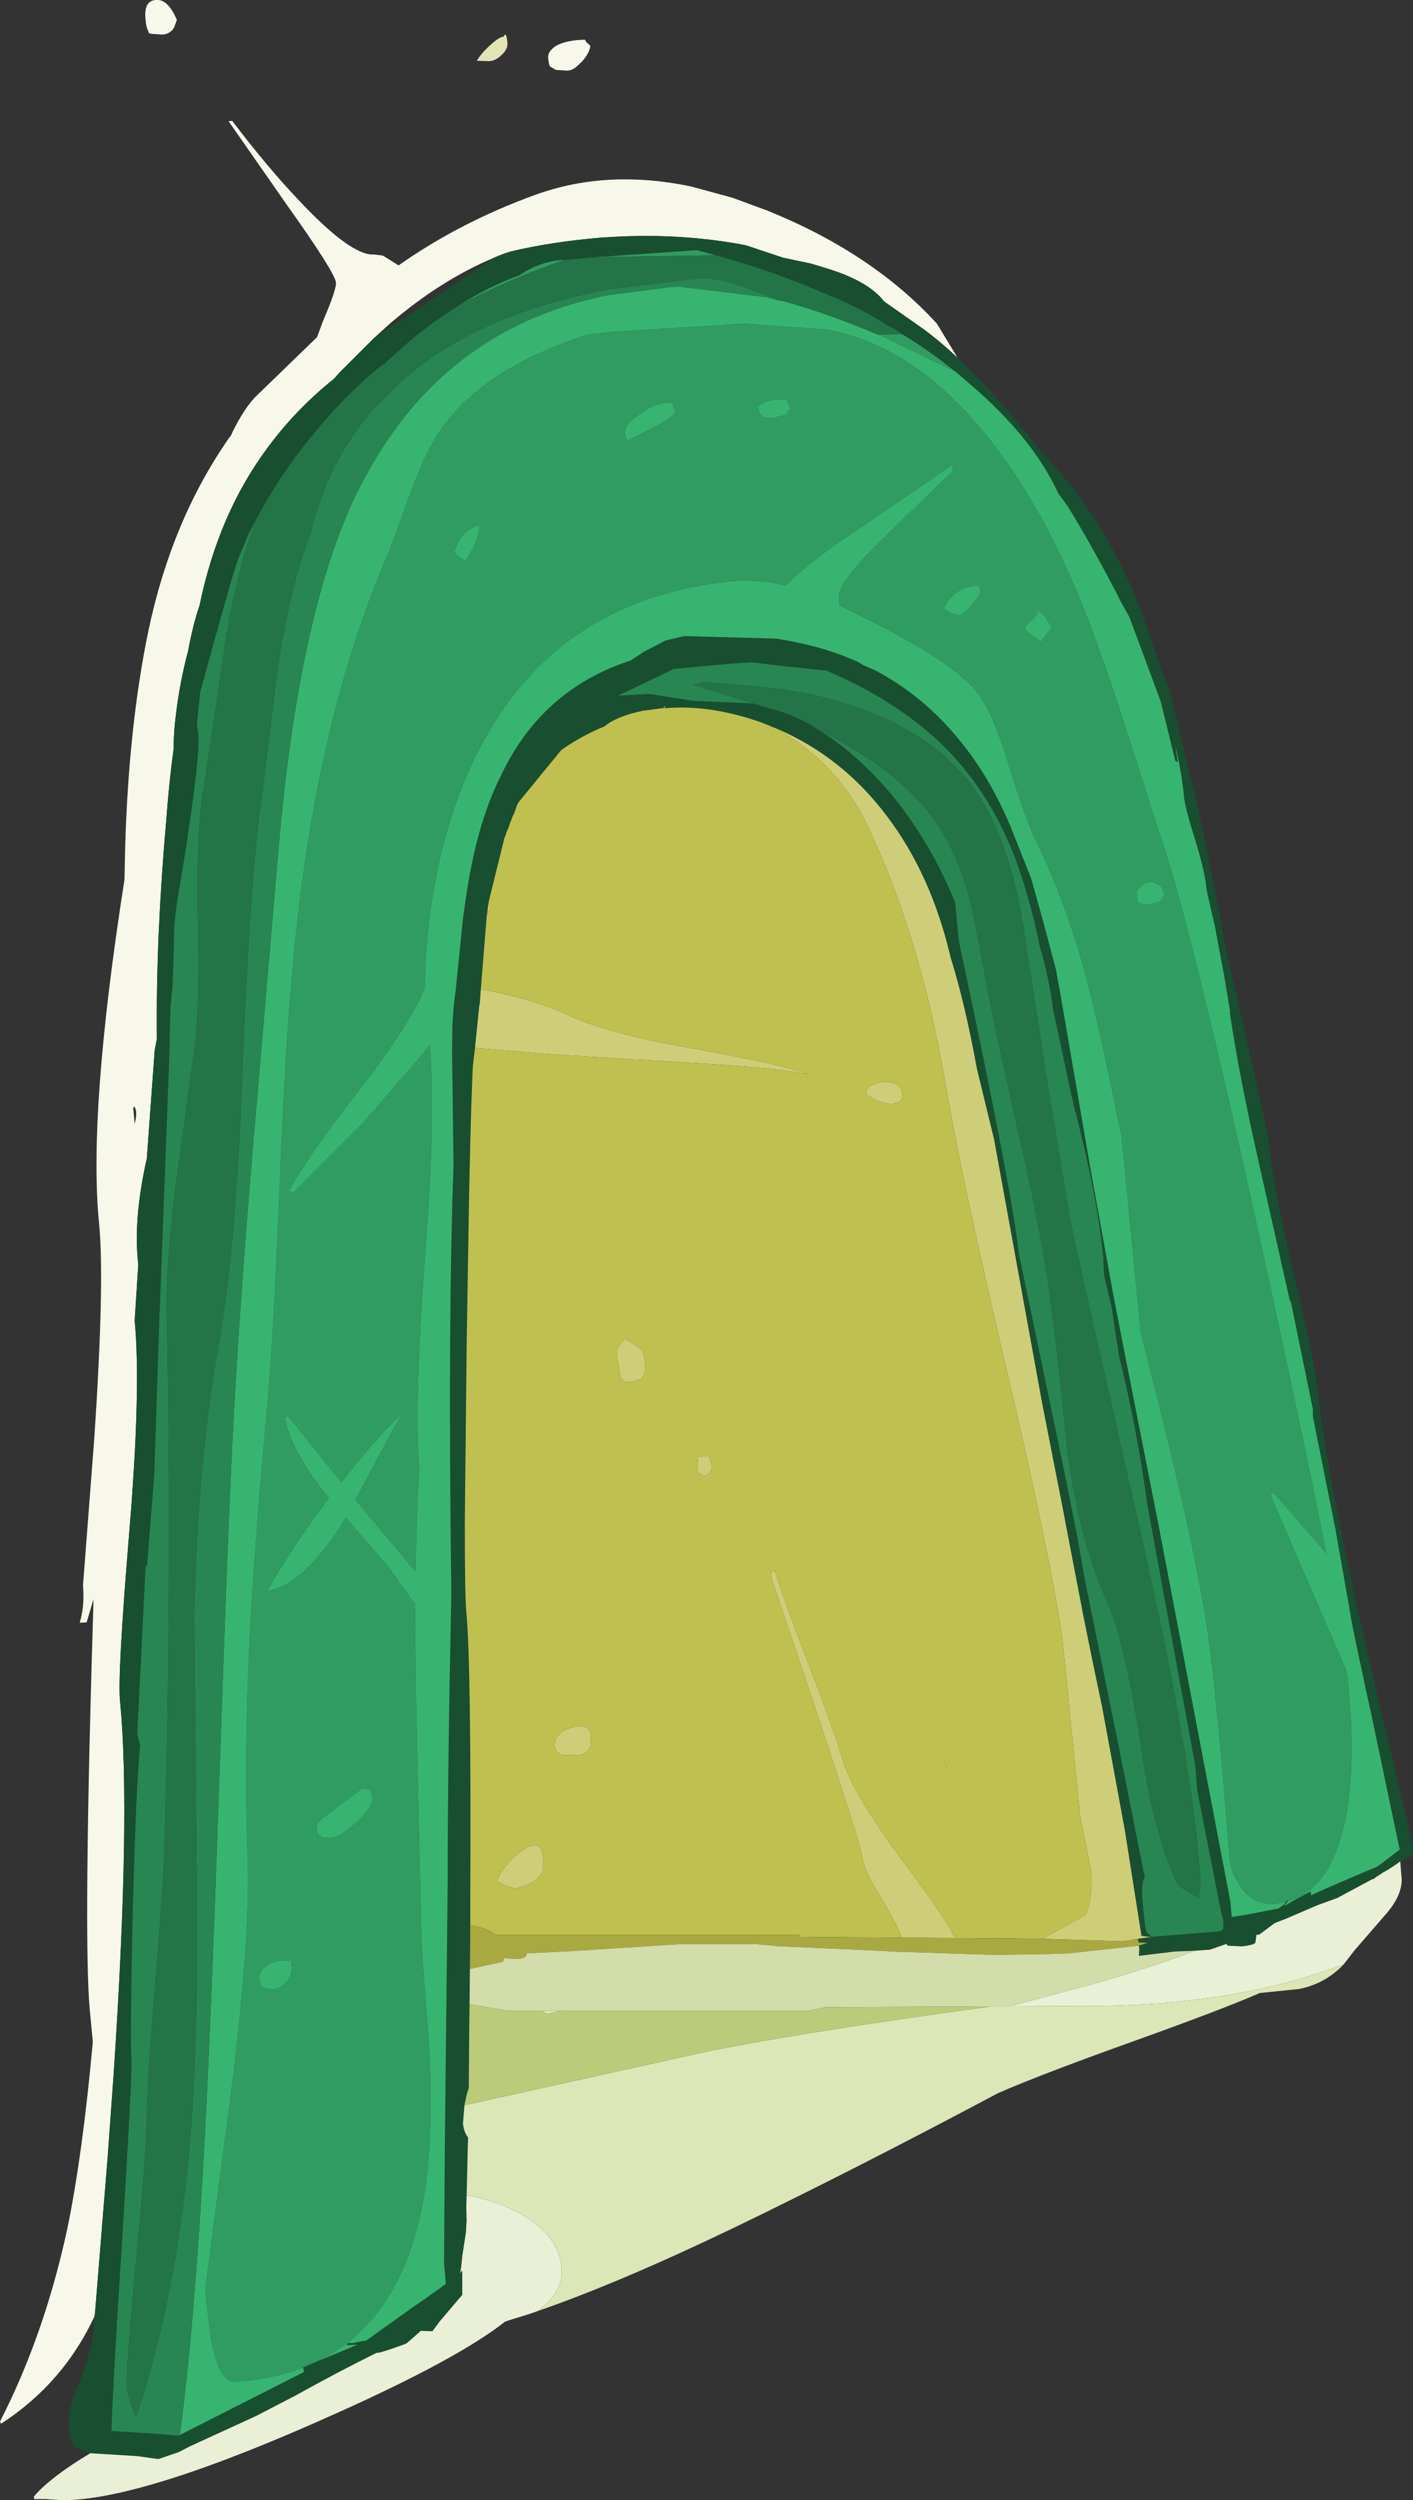 <?xml version="1.0" encoding="UTF-8" standalone="no"?>
<svg xmlns:ffdec="https://www.free-decompiler.com/flash" xmlns:xlink="http://www.w3.org/1999/xlink" ffdec:objectType="shape" height="343.35px" width="194.1px" xmlns="http://www.w3.org/2000/svg">
  <rect width="100%" height="100%" fill="#333333" stroke="none"/>
  <g transform="matrix(1.0, 0.0, 0.0, 1.0, 4.7, 44.7)">
    <path d="M8.4 272.35 L8.3 273.35 Q4.05 282.55 -4.55 288.15 L-4.7 287.85 Q1.4 275.95 4.55 261.35 6.65 251.2 8.05 235.7 L7.65 231.5 Q6.7 221.8 8.15 174.9 L7.2 178.1 6.25 178.15 Q6.95 175.8 6.7 173.05 L8.25 152.85 Q9.7 131.2 8.9 123.2 7.4 108.0 12.4 76.1 L12.5 71.4 Q13.0 54.95 15.65 42.1 18.85 26.7 26.9 15.25 L26.95 15.25 Q28.8 11.25 30.75 9.45 L38.85 1.6 39.65 -0.55 Q41.55 -5.0 41.45 -5.9 41.3 -7.3 34.75 -16.5 L26.7 -28.05 27.2 -28.1 Q31.9 -21.9 36.2 -17.35 43.5 -9.55 46.65 -9.75 L47.9 -9.6 50.05 -8.25 Q58.5 -14.2 68.85 -17.95 78.65 -21.5 90.2 -19.1 L95.9 -17.55 100.65 -15.8 Q115.15 -9.95 124.0 -0.25 L126.85 4.45 Q125.0 2.7 123.15 1.25 L122.3 0.6 116.75 -3.3 Q114.5 -6.2 108.5 -7.95 L108.2 -8.05 106.7 -8.5 102.9 -9.3 97.8 -11.0 96.5 -11.25 Q87.75 -12.75 78.45 -12.1 L78.25 -12.1 Q71.4 -11.55 65.6 -10.2 64.35 -9.85 63.15 -9.3 55.85 -6.25 48.85 -0.25 L46.7 1.7 41.9 6.5 41.2 7.3 Q35.9 11.55 32.05 16.8 25.3 25.85 22.7 38.5 21.8 41.1 21.15 44.65 20.0 49.0 19.5 53.2 19.15 55.7 19.15 58.15 18.55 62.5 18.15 67.8 16.7 84.15 16.85 97.95 L16.55 99.55 15.45 114.65 15.4 114.7 Q13.65 122.6 14.25 128.5 L14.3 128.9 13.8 136.65 Q14.7 146.05 13.05 165.8 11.4 185.65 11.8 189.0 13.3 204.55 10.9 240.3 L10.1 251.4 8.4 272.35 M16.1 -40.05 L15.75 -40.15 15.6 -40.6 Q15.4 -40.9 15.3 -41.95 15.0 -44.6 16.7 -44.7 18.35 -44.9 19.6 -41.95 L19.2 -40.9 Q18.7 -40.05 17.65 -39.95 L16.1 -40.05 M75.8 -38.95 L76.4 -38.4 Q76.25 -37.4 75.3 -36.3 L74.45 -35.5 Q73.8 -35.0 73.15 -35.0 L71.65 -35.1 71.4 -35.25 70.9 -35.55 Q70.7 -35.65 70.6 -36.75 70.5 -37.65 71.75 -38.45 73.2 -39.2 75.65 -39.25 L75.8 -38.95 M13.75 107.25 L13.6 107.45 13.8 109.65 Q14.25 107.95 13.75 107.25" fill="#f7f7ea" fill-rule="evenodd" stroke="none"/>
    <path d="M64.45 -39.65 L64.65 -39.95 Q64.9 -40.0 65.0 -38.85 65.1 -37.95 64.2 -37.15 63.35 -36.3 62.4 -36.3 L60.8 -36.35 Q61.4 -37.4 62.7 -38.55 63.9 -39.65 64.45 -39.65" fill="#e3e3b7" fill-rule="evenodd" stroke="none"/>
    <path d="M126.85 4.45 Q132.25 9.55 137.6 16.45 L138.15 17.15 Q142.1 21.2 145.2 25.85 L147.55 29.65 148.75 31.85 Q151.4 36.95 153.35 42.95 L154.9 47.5 155.4 48.85 156.75 51.85 155.85 50.25 Q156.95 53.85 157.65 57.3 L159.35 64.1 Q162.0 75.75 163.6 85.35 L163.9 86.45 164.5 89.15 167.15 100.8 169.5 111.3 Q170.05 117.75 173.05 130.4 175.95 142.95 176.2 145.25 177.35 157.3 183.5 183.85 L189.3 208.4 189.4 209.8 189.3 210.2 187.55 210.95 187.5 211.05 186.0 212.05 185.2 212.5 184.85 212.75 Q184.4 213.0 183.95 213.35 L183.75 213.4 179.0 215.95 176.25 216.95 171.95 218.8 170.4 219.4 168.25 221.0 167.9 221.0 167.75 222.1 167.45 222.3 166.65 222.5 165.95 222.6 163.9 222.5 163.8 222.25 161.5 223.05 159.4 223.2 159.3 223.2 156.7 223.3 151.75 223.9 151.8 222.9 151.75 222.5 152.95 222.1 151.7 222.05 151.6 221.55 152.7 221.4 153.45 221.3 152.85 221.25 152.1 221.15 149.8 206.55 146.7 189.75 145.3 183.05 144.05 176.85 142.05 166.45 141.3 162.5 138.4 147.7 131.85 111.75 129.5 102.1 Q127.9 93.25 125.9 86.85 123.25 75.45 117.15 67.4 111.0 59.2 101.95 55.35 L99.85 54.5 Q92.9 52.05 86.7 52.55 L86.65 52.2 86.35 52.55 83.65 52.9 Q80.0 53.65 78.35 55.05 75.25 56.3 72.4 58.3 L66.55 65.45 66.4 65.7 66.3 65.95 65.85 67.2 65.75 67.3 65.65 67.6 Q65.55 67.65 65.6 67.8 L65.45 68.1 65.3 68.5 65.2 68.85 64.85 69.65 64.8 69.85 64.7 70.15 64.55 70.45 64.5 70.75 62.45 79.05 62.4 79.4 62.2 80.9 62.15 81.15 62.15 81.2 61.35 91.15 61.2 93.2 61.15 93.3 60.55 99.2 60.25 101.75 Q59.85 110.55 59.6 127.85 L59.4 140.3 59.15 164.25 Q59.15 174.35 59.35 176.65 60.05 183.65 59.9 216.1 L59.9 219.65 59.85 225.7 59.8 230.55 59.75 234.6 59.7 241.15 59.7 242.0 59.4 243.0 59.1 244.4 58.9 246.9 Q59.0 248.1 59.6 248.85 L59.55 250.35 59.45 254.9 59.4 256.8 59.35 258.35 59.4 260.2 59.3 261.9 58.8 265.15 58.75 265.65 58.65 266.65 58.5 267.5 58.75 267.1 58.8 267.3 58.8 270.45 55.7 274.1 54.7 275.45 53.1 275.4 51.8 276.55 51.1 277.15 Q47.3 278.55 47.05 278.4 41.7 281.05 35.95 284.25 L30.45 287.1 21.4 291.25 19.85 292.05 17.65 292.8 17.05 293.0 14.15 292.6 7.7 292.2 Q6.25 291.85 5.55 291.25 4.75 290.55 4.75 287.7 4.75 285.6 5.9 283.15 7.25 280.1 7.7 277.55 L7.9 277.55 7.95 277.0 8.4 272.35 10.1 251.4 10.9 240.3 Q13.3 204.55 11.8 189.0 11.4 185.65 13.05 165.8 14.7 146.05 13.8 136.65 L14.3 128.9 14.25 128.5 Q13.65 122.6 15.4 114.7 L15.45 114.65 16.55 99.55 16.85 97.95 Q16.7 84.15 18.15 67.8 18.55 62.5 19.15 58.15 19.15 55.7 19.5 53.2 20.0 49.0 21.15 44.65 21.8 41.1 22.7 38.5 25.3 25.85 32.05 16.8 35.9 11.55 41.2 7.3 L41.9 6.5 46.7 1.7 63.15 -9.3 Q64.35 -9.85 65.6 -10.2 71.4 -11.55 78.25 -12.1 L78.45 -12.1 Q87.75 -12.75 96.5 -11.25 L97.8 -11.0 102.9 -9.3 106.7 -8.5 108.2 -8.05 108.5 -7.95 Q114.5 -6.2 116.75 -3.3 L122.3 0.6 123.15 1.25 Q125.0 2.7 126.85 4.45 M72.85 -9.0 L72.65 -9.0 Q69.55 -8.85 66.65 -6.9 62.4 -5.35 58.25 -2.7 53.75 0.05 49.3 4.15 L48.0 5.35 47.7 5.5 47.25 5.85 Q42.6 9.7 38.65 14.55 34.0 20.05 30.55 26.5 L29.35 28.85 28.05 32.0 Q27.35 33.65 22.8 50.35 L22.35 54.75 22.55 56.1 Q22.75 57.95 21.75 65.5 L20.85 71.75 20.05 76.65 Q19.1 81.65 19.2 84.9 L19.0 90.6 18.7 93.8 18.55 100.55 17.1 138.95 16.5 157.7 15.5 170.25 15.3 170.4 14.15 193.5 14.55 194.95 Q13.95 201.05 13.5 219.2 13.15 236.3 13.35 238.15 13.5 239.85 12.05 263.3 10.85 281.95 10.6 289.15 L17.0 289.55 19.85 289.8 20.0 289.7 37.05 281.05 36.95 280.45 36.95 280.4 39.45 279.35 44.4 277.3 42.9 277.35 Q43.1 276.9 43.65 277.1 L45.65 276.7 51.1 272.8 52.3 271.95 53.55 271.1 56.55 268.95 56.3 266.15 56.4 250.85 56.75 218.4 56.8 213.1 Q56.8 197.35 57.3 174.25 L57.25 170.1 Q56.85 136.05 57.6 115.3 L57.4 99.55 57.45 95.9 Q57.6 93.4 57.9 91.25 L58.9 81.4 59.2 79.3 Q60.65 68.75 64.0 62.05 69.6 50.0 81.95 46.0 L83.85 44.75 86.75 43.25 89.3 42.65 101.85 43.0 Q107.95 43.9 113.05 46.15 L114.0 46.7 115.6 47.4 Q122.2 50.9 127.1 56.95 131.3 62.05 134.15 68.9 L136.85 75.7 136.95 75.95 138.6 81.85 140.35 88.45 140.9 91.45 145.05 115.55 148.2 132.95 149.5 139.65 154.35 164.25 164.3 216.4 164.5 218.55 166.2 218.3 166.25 218.3 167.0 218.15 170.9 217.4 171.75 216.8 171.85 216.6 171.95 216.5 Q172.15 216.2 172.3 216.35 L172.2 216.4 171.75 217.0 171.7 217.05 171.75 217.05 Q173.1 216.2 175.35 215.05 L175.4 215.6 Q175.6 215.4 184.45 211.65 L184.9 211.35 187.65 209.25 187.55 209.2 183.95 192.05 Q180.9 178.05 180.8 176.95 L178.7 165.05 175.65 149.85 175.65 148.85 172.6 133.95 172.5 134.0 168.05 114.2 Q165.45 102.65 164.2 94.15 L164.35 94.45 164.25 94.05 163.45 89.25 162.2 82.6 161.05 77.5 Q160.8 74.85 159.45 70.55 158.1 66.25 157.95 64.75 157.6 61.25 156.75 57.65 L157.1 59.95 156.75 59.8 154.75 51.65 150.45 40.05 149.35 38.1 148.5 36.4 148.2 35.85 Q144.95 29.65 141.95 24.8 L140.85 23.3 140.65 23.0 Q137.15 15.4 128.55 8.05 L126.45 6.25 126.4 6.25 Q123.35 3.75 119.9 1.6 L119.4 1.3 119.2 1.2 119.1 1.05 117.2 -0.05 Q113.2 -2.55 109.3 -4.1 103.4 -6.7 96.75 -8.75 L93.6 -9.65 91.0 -10.35 76.0 -9.3 72.85 -9.0 M165.1 95.6 L165.3 97.5 165.6 98.35 165.1 95.6 M108.25 55.85 L108.55 56.05 Q110.5 57.3 112.45 59.0 121.3 66.65 126.5 79.2 L127.0 84.45 Q134.45 119.45 135.25 127.45 L139.25 146.6 Q143.35 166.05 144.3 172.15 L148.95 195.05 152.55 213.1 Q152.0 214.0 152.25 216.4 152.6 220.35 152.8 220.65 L153.5 221.3 153.8 221.25 162.75 220.55 163.15 220.4 163.35 220.15 163.35 219.0 163.05 217.95 159.75 201.1 159.5 197.8 156.35 180.7 152.95 162.15 Q151.45 151.25 149.05 141.65 L148.55 138.5 148.05 135.05 147.0 130.6 146.95 130.1 146.85 127.85 Q146.0 119.3 142.8 107.1 L142.05 103.7 139.95 93.85 Q139.4 89.55 138.15 85.3 L137.4 81.9 Q136.2 77.1 134.9 73.55 131.25 63.7 124.1 56.95 117.8 51.2 108.85 47.4 L102.25 46.7 101.5 46.6 98.55 46.25 95.6 46.45 87.9 47.15 80.15 50.85 84.45 50.6 90.55 51.55 98.7 51.9 102.9 53.15 Q105.65 54.1 108.25 55.85" fill="#174f30" fill-rule="evenodd" stroke="none"/>
    <path d="M58.25 -2.7 Q62.4 -5.35 66.65 -6.9 69.55 -8.85 72.65 -9.0 L72.85 -9.0 Q64.85 -6.25 58.25 -2.7 M76.0 -9.3 L91.0 -10.35 93.6 -9.65 78.5 -9.4 76.0 -9.3 M119.2 1.2 L119.4 1.3 119.9 1.6 Q123.35 3.75 126.4 6.25 122.55 4.45 116.85 1.65 L116.35 1.4 115.8 1.25 115.85 1.25 118.2 1.2 119.2 1.2 M172.3 216.35 Q172.15 216.2 171.95 216.5 L170.45 216.75 Q167.55 216.95 165.85 214.6 L165.6 214.25 Q164.4 212.45 164.2 210.45 162.45 188.05 161.15 179.15 159.35 166.7 152.0 138.3 L149.35 111.3 Q146.4 96.9 144.9 91.05 143.6 85.95 142.05 81.55 140.0 75.6 137.65 70.9 136.25 68.0 133.95 60.65 132.05 54.2 130.0 51.05 127.35 46.9 115.6 40.95 113.0 39.55 110.6 38.45 L110.55 37.3 Q110.35 35.2 117.2 28.65 L126.25 19.9 126.05 19.2 112.65 28.35 Q106.75 32.25 103.2 35.75 L101.1 35.25 97.45 35.0 Q89.65 35.55 83.2 38.0 65.95 44.45 58.45 64.25 57.0 68.05 56.0 72.1 54.65 77.6 54.05 83.7 53.65 87.85 53.7 90.9 L52.95 92.6 Q50.1 98.0 44.5 105.2 38.35 113.0 34.95 118.85 L35.65 119.05 45.2 109.5 45.25 109.4 53.35 100.05 54.35 98.8 Q55.1 109.2 53.85 125.65 52.15 147.6 52.9 157.2 52.5 163.35 52.4 171.15 L51.6 170.2 43.8 160.9 44.15 161.25 Q48.8 152.35 50.6 149.35 46.75 152.95 42.2 158.9 L34.9 149.8 34.4 149.85 Q35.15 154.25 39.9 160.3 L40.5 161.0 Q35.2 168.1 32.0 173.8 37.2 172.95 42.8 163.7 L48.8 170.65 52.3 175.6 52.45 188.5 53.15 219.8 Q53.2 223.45 54.2 235.35 54.9 247.4 53.75 255.6 51.15 273.25 39.45 279.35 L36.95 280.4 36.95 280.45 Q32.85 282.0 27.7 282.4 25.5 282.6 24.35 276.9 24.05 275.45 23.5 269.6 L26.6 245.95 Q29.8 221.75 29.3 210.1 28.8 196.65 29.6 179.95 30.2 168.6 31.8 150.7 32.8 140.35 33.6 120.6 34.45 99.9 35.3 90.35 38.2 54.95 48.8 30.9 L51.25 24.15 51.8 22.7 Q53.55 17.8 55.5 14.85 61.1 6.1 76.0 1.25 L79.5 0.85 97.6 -0.25 108.85 0.55 Q119.35 2.5 128.15 12.0 138.05 22.8 144.75 40.35 147.1 46.4 150.15 55.9 L151.55 60.25 154.4 69.2 Q158.8 81.4 169.5 130.6 174.8 154.9 177.55 168.9 L177.45 168.6 170.3 160.35 169.8 160.55 175.6 174.0 180.3 184.8 180.45 185.9 180.85 190.95 Q181.15 196.6 180.7 201.3 179.25 214.45 172.3 216.35 M136.55 42.15 L138.25 43.45 139.8 41.4 138.7 39.85 137.8 39.05 Q137.9 39.85 137.0 40.55 136.1 41.2 136.15 41.65 L136.55 42.15 M130.05 36.6 L129.65 35.7 Q126.3 35.9 124.95 38.85 125.95 39.7 127.25 39.8 128.7 38.85 130.05 36.6 M87.65 10.7 Q85.75 10.35 83.35 12.05 81.05 13.6 81.15 14.65 81.25 15.8 81.65 15.75 L82.0 15.55 85.5 13.75 Q87.6 12.7 88.1 11.9 L87.65 10.7 M103.85 11.4 L103.4 10.25 Q101.35 9.85 99.4 11.05 99.45 11.95 100.05 12.45 L100.2 12.65 101.55 12.7 103.25 12.25 103.85 11.4 M57.7 31.1 Q58.35 32.0 59.3 32.25 L60.4 30.35 Q61.25 28.45 61.15 27.45 60.15 27.6 59.2 28.45 58.25 29.5 57.7 31.1 M152.4 76.7 L152.25 76.85 Q151.35 77.4 151.45 78.15 151.55 79.3 151.8 79.4 L152.05 79.25 152.05 79.4 152.5 79.5 153.25 79.45 153.45 79.4 Q154.35 79.35 154.8 78.95 L155.25 78.1 154.85 77.1 Q154.0 76.35 153.15 76.45 152.75 76.45 152.4 76.7 M40.75 207.7 Q41.95 207.65 44.25 205.55 46.6 203.35 46.45 202.2 46.35 201.15 46.0 201.05 L45.05 200.9 41.5 203.6 Q38.7 205.55 38.8 206.15 L39.0 207.25 39.4 207.45 39.5 207.65 40.75 207.7 M35.35 225.3 L35.15 224.2 35.05 224.6 Q33.5 224.3 32.15 225.15 30.85 225.85 30.95 227.0 31.1 228.0 31.2 228.05 L31.6 228.25 31.7 228.4 32.95 228.45 Q33.55 228.45 34.4 227.7 35.5 226.7 35.35 225.3" fill="#309c61" fill-rule="evenodd" stroke="none"/>
    <path d="M72.85 -9.0 L76.0 -9.3 78.5 -9.4 93.6 -9.65 96.75 -8.75 Q103.4 -6.7 109.3 -4.1 113.2 -2.55 117.2 -0.05 L119.1 1.05 119.2 1.2 118.2 1.2 115.85 1.25 Q108.65 -1.8 102.45 -3.45 L97.1 -5.4 Q93.4 -6.65 91.1 -6.45 L78.95 -4.95 Q60.3 -1.5 49.7 8.35 L46.8 11.25 Q42.4 16.3 39.95 22.3 38.7 25.5 38.0 28.55 35.1 35.9 33.45 47.3 L31.15 65.7 Q29.6 76.7 28.6 102.9 27.7 127.0 25.35 139.95 22.45 156.05 22.0 177.1 L22.35 214.1 Q22.6 236.45 21.3 250.75 19.45 270.85 14.0 287.3 12.95 285.0 12.75 283.2 12.55 280.85 13.95 266.2 15.45 250.35 15.45 246.35 15.5 240.2 16.6 227.9 17.7 214.8 17.85 209.55 18.95 171.55 18.2 136.25 18.0 129.1 19.45 117.85 L22.0 99.4 Q22.75 94.1 22.45 80.9 22.25 68.6 23.4 62.65 L26.2 43.85 Q27.75 33.65 30.55 26.5 34.0 20.05 38.65 14.55 42.6 9.7 47.25 5.85 L47.7 5.5 48.0 5.35 49.3 4.15 Q53.75 0.05 58.25 -2.7 64.85 -6.25 72.85 -9.0 M98.7 51.9 L90.55 49.35 91.95 48.9 102.55 49.9 Q119.85 52.55 128.0 62.15 133.5 68.6 135.8 82.05 L136.05 83.7 Q140.75 114.45 142.85 125.45 L152.1 166.25 Q158.3 193.7 159.85 209.05 L160.25 213.75 159.95 215.95 157.15 214.3 Q153.9 207.5 152.25 196.6 149.9 180.95 147.5 175.6 143.5 166.75 141.85 154.1 140.45 139.65 139.35 132.2 138.2 124.05 135.1 110.45 131.55 94.75 130.6 89.4 L129.3 82.5 128.45 78.65 Q126.8 72.4 123.6 67.85 118.65 61.0 108.25 55.85 105.65 54.1 102.9 53.15 L98.7 51.9" fill="#237447" fill-rule="evenodd" stroke="none"/>
    <path d="M126.4 6.25 L126.45 6.25 128.55 8.05 Q137.15 15.4 140.65 23.0 L140.85 23.3 141.95 24.8 Q144.95 29.65 148.2 35.85 L148.5 36.4 149.35 38.1 150.45 40.05 154.75 51.65 156.75 59.8 157.1 59.95 156.75 57.65 Q157.6 61.25 157.95 64.75 158.1 66.25 159.45 70.55 160.8 74.85 161.05 77.5 L162.2 82.6 163.45 89.25 164.25 94.05 164.35 94.45 164.2 94.15 Q165.45 102.65 168.05 114.2 L172.5 134.0 172.6 133.95 175.65 148.85 175.65 149.85 178.7 165.05 180.8 176.95 Q180.9 178.05 183.95 192.05 L187.55 209.2 187.65 209.25 184.9 211.35 184.45 211.65 Q175.6 215.4 175.4 215.6 L175.35 215.05 Q173.1 216.2 171.75 217.05 L171.7 217.05 171.75 217.0 172.2 216.4 172.3 216.35 Q179.25 214.45 180.7 201.3 181.15 196.6 180.85 190.95 L180.45 185.9 180.3 184.8 175.6 174.0 169.8 160.55 170.3 160.35 177.45 168.6 177.55 168.9 Q174.8 154.9 169.5 130.6 158.8 81.4 154.4 69.2 L151.55 60.25 150.15 55.9 Q147.1 46.4 144.75 40.35 138.05 22.8 128.15 12.0 119.35 2.5 108.85 0.55 L97.6 -0.25 79.5 0.85 76.0 1.25 Q61.1 6.1 55.5 14.85 53.55 17.8 51.8 22.7 L51.25 24.15 48.8 30.9 Q38.2 54.95 35.3 90.35 34.45 99.9 33.6 120.6 32.8 140.35 31.8 150.7 30.2 168.6 29.6 179.95 28.8 196.65 29.3 210.1 29.8 221.75 26.6 245.95 L23.5 269.6 Q24.05 275.45 24.35 276.9 25.5 282.6 27.7 282.4 32.85 282.0 36.95 280.45 L37.05 281.05 20.0 289.7 Q22.0 274.95 23.4 249.45 24.35 231.55 25.5 197.65 26.7 162.65 27.3 151.95 28.1 135.95 30.1 112.2 L33.5 72.6 Q36.3 39.35 44.35 22.95 46.95 17.7 50.2 13.4 60.9 -0.65 79.0 -4.2 L86.85 -5.2 87.05 -5.25 87.2 -5.25 87.35 -5.3 87.5 -5.25 87.65 -5.3 87.8 -5.3 87.95 -5.3 88.1 -5.35 88.2 -5.3 88.3 -5.35 88.45 -5.35 100.5 -3.9 102.55 -3.35 102.45 -3.45 Q108.65 -1.8 115.85 1.25 L115.8 1.25 116.35 1.4 116.85 1.65 Q122.55 4.45 126.4 6.25 M171.95 216.5 L171.85 216.6 171.75 216.8 170.9 217.4 167.0 218.15 166.25 218.3 166.2 218.3 164.5 218.55 164.3 216.4 154.35 164.25 149.5 139.65 148.2 132.95 145.05 115.55 140.9 91.45 140.35 88.45 138.6 81.85 136.95 75.95 136.85 75.7 134.15 68.9 Q131.3 62.05 127.1 56.95 122.2 50.9 115.6 47.4 L114.0 46.7 113.05 46.15 Q107.95 43.9 101.85 43.0 L89.3 42.65 86.75 43.25 83.85 44.75 81.95 46.0 Q69.6 50.0 64.0 62.05 60.65 68.75 59.2 79.3 L58.9 81.4 57.9 91.25 Q57.6 93.4 57.45 95.9 L57.4 99.55 57.6 115.3 Q56.85 136.05 57.25 170.1 L57.3 174.25 Q56.8 197.35 56.8 213.1 L56.75 218.4 56.4 250.85 56.3 266.15 56.55 268.95 53.55 271.1 52.3 271.95 51.1 272.8 45.65 276.7 43.65 277.1 Q43.1 276.9 42.9 277.35 L44.4 277.3 39.45 279.35 Q51.15 273.25 53.75 255.6 54.9 247.4 54.2 235.35 53.2 223.45 53.15 219.8 L52.45 188.5 52.3 175.6 48.8 170.65 42.8 163.7 Q37.2 172.95 32.0 173.8 35.2 168.1 40.5 161.0 L39.9 160.3 Q35.15 154.25 34.4 149.85 L34.9 149.8 42.2 158.9 Q46.75 152.95 50.6 149.35 48.8 152.35 44.15 161.25 L43.8 160.9 51.6 170.2 52.4 171.15 Q52.5 163.35 52.9 157.2 52.15 147.6 53.85 125.65 55.1 109.2 54.35 98.8 L53.35 100.05 45.25 109.4 45.2 109.5 35.65 119.05 34.95 118.85 Q38.35 113.0 44.5 105.2 50.1 98.0 52.95 92.6 L53.7 90.9 Q53.65 87.85 54.05 83.7 54.65 77.6 56.0 72.1 57.0 68.05 58.45 64.25 65.95 44.45 83.2 38.0 89.65 35.55 97.45 35.0 L101.1 35.25 103.2 35.75 Q106.75 32.25 112.65 28.35 L126.05 19.2 126.25 19.9 117.2 28.65 Q110.35 35.2 110.55 37.3 L110.6 38.45 Q113.0 39.55 115.6 40.95 127.35 46.9 130.0 51.05 132.05 54.2 133.95 60.65 136.25 68.0 137.65 70.9 140.0 75.6 142.05 81.55 143.6 85.95 144.9 91.05 146.4 96.9 149.35 111.3 L152.0 138.3 Q159.35 166.7 161.15 179.15 162.45 188.05 164.2 210.45 164.4 212.45 165.6 214.25 L165.85 214.6 Q167.55 216.95 170.45 216.75 L171.95 216.5 M130.05 36.6 Q128.7 38.85 127.25 39.8 125.95 39.7 124.95 38.85 126.3 35.9 129.65 35.7 L130.05 36.6 M136.55 42.15 L136.15 41.65 Q136.1 41.2 137.0 40.55 137.9 39.85 137.8 39.05 L138.7 39.85 139.8 41.4 138.25 43.45 136.55 42.15 M103.85 11.4 L103.25 12.25 101.55 12.7 100.2 12.65 100.05 12.45 Q99.45 11.95 99.4 11.05 101.35 9.85 103.4 10.25 L103.85 11.4 M87.65 10.7 L88.1 11.9 Q87.6 12.7 85.5 13.75 L82.0 15.55 81.65 15.75 Q81.25 15.8 81.15 14.65 81.05 13.6 83.35 12.05 85.75 10.35 87.65 10.7 M152.4 76.7 Q152.75 76.45 153.15 76.45 154.0 76.35 154.85 77.1 L155.25 78.1 154.8 78.95 Q154.35 79.35 153.45 79.4 L153.25 79.45 152.5 79.5 152.05 79.4 152.05 79.25 151.8 79.4 Q151.55 79.3 151.45 78.15 151.35 77.4 152.25 76.85 L152.4 76.7 M57.7 31.1 Q58.25 29.5 59.2 28.45 60.15 27.6 61.15 27.45 61.25 28.45 60.4 30.35 L59.3 32.25 Q58.35 32.0 57.7 31.1 M40.75 207.7 L39.5 207.65 39.4 207.45 39.0 207.25 38.8 206.15 Q38.7 205.55 41.5 203.6 L45.05 200.9 46.0 201.05 Q46.35 201.15 46.45 202.2 46.6 203.35 44.25 205.55 41.95 207.65 40.75 207.7 M35.35 225.3 Q35.5 226.7 34.4 227.7 33.55 228.45 32.95 228.45 L31.7 228.4 31.6 228.25 31.2 228.05 Q31.1 228.0 30.95 227.0 30.85 225.85 32.15 225.15 33.5 224.3 35.05 224.6 L35.15 224.2 35.35 225.3" fill="#37b570" fill-rule="evenodd" stroke="none"/>
    <path d="M20.0 289.7 L19.85 289.8 17.0 289.55 10.6 289.15 Q10.85 281.95 12.05 263.3 13.5 239.85 13.35 238.15 13.15 236.3 13.5 219.2 13.95 201.05 14.55 194.95 L14.15 193.5 15.3 170.4 15.5 170.25 16.5 157.7 17.1 138.95 18.55 100.55 18.7 93.8 19.0 90.6 19.2 84.9 Q19.1 81.65 20.05 76.65 L20.85 71.75 21.75 65.5 Q22.75 57.95 22.55 56.1 L22.35 54.75 22.8 50.35 Q27.35 33.65 28.05 32.0 L29.35 28.85 30.55 26.5 Q27.75 33.65 26.2 43.85 L23.4 62.65 Q22.25 68.6 22.45 80.9 22.75 94.1 22.0 99.4 L19.45 117.85 Q18.0 129.1 18.2 136.25 18.95 171.55 17.85 209.55 17.7 214.8 16.6 227.9 15.5 240.2 15.45 246.35 15.45 250.35 13.95 266.2 12.55 280.85 12.75 283.2 12.95 285.0 14.0 287.3 19.45 270.85 21.3 250.75 22.6 236.45 22.35 214.1 L22.0 177.1 Q22.45 156.05 25.35 139.95 27.7 127.0 28.6 102.9 29.6 76.7 31.15 65.7 L33.45 47.3 Q35.1 35.9 38.0 28.55 38.7 25.5 39.95 22.3 42.4 16.3 46.8 11.25 L49.7 8.35 Q60.3 -1.5 78.95 -4.95 L91.1 -6.45 Q93.4 -6.65 97.1 -5.4 L102.45 -3.45 102.55 -3.35 100.5 -3.9 88.45 -5.35 88.3 -5.35 88.2 -5.3 88.1 -5.35 87.95 -5.3 87.8 -5.3 87.65 -5.3 87.5 -5.25 87.35 -5.3 87.2 -5.25 87.05 -5.25 86.85 -5.2 79.0 -4.2 Q60.9 -0.65 50.2 13.4 46.95 17.7 44.35 22.95 36.3 39.35 33.5 72.6 L30.1 112.2 Q28.1 135.95 27.3 151.95 26.7 162.65 25.5 197.65 24.35 231.55 23.4 249.45 22.0 274.95 20.0 289.7 M108.25 55.85 Q118.65 61.0 123.6 67.85 126.8 72.4 128.45 78.65 L129.3 82.5 130.6 89.4 Q131.55 94.75 135.1 110.45 138.2 124.05 139.35 132.2 140.45 139.65 141.85 154.1 143.5 166.75 147.5 175.6 149.9 180.95 152.25 196.6 153.9 207.5 157.15 214.3 L159.95 215.95 160.25 213.75 159.85 209.05 Q158.3 193.7 152.1 166.25 L142.85 125.45 Q140.75 114.45 136.05 83.7 L135.8 82.05 Q133.5 68.6 128.0 62.15 119.85 52.55 102.55 49.9 L91.95 48.9 90.55 49.35 98.7 51.9 90.55 51.55 84.45 50.6 80.15 50.85 87.9 47.15 95.6 46.45 98.55 46.25 101.5 46.6 102.25 46.7 108.85 47.4 Q117.8 51.2 124.1 56.95 131.25 63.7 134.9 73.55 136.2 77.1 137.4 81.9 L138.15 85.3 Q139.4 89.55 139.95 93.85 L142.05 103.7 142.8 107.1 Q146.0 119.3 146.85 127.85 L146.95 130.1 147.0 130.6 148.05 135.05 148.55 138.5 149.05 141.65 Q151.45 151.25 152.95 162.15 L156.35 180.7 159.5 197.8 159.75 201.1 163.05 217.95 163.35 219.0 163.35 220.15 163.15 220.4 162.75 220.55 153.8 221.25 153.5 221.3 152.8 220.65 Q152.6 220.35 152.25 216.4 152.0 214.0 152.55 213.1 L148.95 195.05 144.3 172.15 Q143.35 166.05 139.25 146.6 L135.25 127.45 Q134.45 119.45 127.0 84.45 L126.5 79.2 Q121.3 66.65 112.45 59.0 110.5 57.3 108.55 56.05 L108.25 55.85" fill="#288653" fill-rule="evenodd" stroke="none"/>
    <path d="M101.95 55.35 Q111.0 59.2 117.15 67.4 123.25 75.45 125.9 86.85 127.9 93.25 129.5 102.1 L131.85 111.75 138.4 147.7 141.3 162.5 142.05 166.45 144.05 176.85 145.3 183.05 146.7 189.75 149.8 206.55 152.1 221.15 152.85 221.25 153.45 221.3 152.7 221.4 151.6 221.55 149.5 221.9 138.5 221.55 143.5 218.8 144.5 218.15 Q145.5 215.45 145.15 212.15 L144.55 208.95 143.7 204.9 141.2 180.0 Q139.2 167.15 133.45 142.9 127.5 117.5 125.4 105.4 121.95 84.45 114.5 68.75 110.55 60.25 101.95 55.35 M61.35 91.15 Q68.5 92.45 73.55 94.8 78.85 97.25 90.25 99.25 102.5 101.4 106.35 102.85 102.1 101.95 90.9 101.3 L70.45 100.05 60.55 99.2 61.15 93.3 61.2 93.2 61.35 91.15 M119.2 221.4 Q118.55 219.65 116.65 216.5 113.9 212.0 113.75 210.35 113.55 208.2 101.3 172.1 L101.25 171.2 101.45 171.05 101.75 171.0 Q102.85 174.75 106.35 183.75 109.8 192.75 111.05 196.95 112.5 201.8 119.8 211.55 125.25 218.8 126.5 221.45 L119.2 221.4 M80.1 141.8 Q80.0 140.75 80.2 140.3 80.4 139.9 81.15 139.15 L83.2 140.45 Q83.75 141.05 83.85 142.0 84.0 143.45 83.8 144.0 L83.35 144.65 82.3 145.0 Q81.5 145.2 81.1 145.0 L80.6 144.7 80.1 141.8 M92.2 158.0 Q91.25 157.85 91.05 157.05 L91.2 155.4 92.65 155.2 93.1 156.6 Q93.2 157.3 92.2 158.0 M114.3 105.6 L114.45 104.7 Q116.1 103.6 117.65 103.95 119.1 104.25 119.25 105.45 L119.15 106.55 118.9 106.45 Q119.1 106.65 117.7 106.95 L116.45 106.7 Q115.25 106.25 114.3 105.6 M72.7 196.35 Q71.6 196.0 71.55 195.2 71.35 193.25 73.8 192.55 76.25 191.85 76.45 193.55 L76.45 194.95 Q76.2 196.0 75.0 196.3 L72.7 196.35 M63.55 213.65 Q64.3 211.6 66.8 209.6 69.65 207.5 69.9 210.4 L69.9 212.1 Q69.2 213.95 66.05 214.65 L64.85 214.3 63.55 213.65" fill="#cece79" fill-rule="evenodd" stroke="none"/>
    <path d="M101.95 55.35 Q110.55 60.25 114.5 68.75 121.95 84.45 125.4 105.4 127.5 117.5 133.45 142.9 139.2 167.15 141.2 180.0 L143.7 204.9 144.55 208.95 145.15 212.15 Q145.5 215.45 144.5 218.15 L143.5 218.8 138.5 221.55 134.8 221.5 126.5 221.45 Q125.25 218.8 119.8 211.55 112.5 201.8 111.05 196.95 109.8 192.75 106.35 183.75 102.85 174.75 101.75 171.0 L101.45 171.05 101.25 171.2 101.3 172.1 Q113.55 208.2 113.75 210.35 113.9 212.0 116.65 216.5 118.55 219.65 119.2 221.4 L105.1 221.3 105.1 221.0 63.45 221.0 Q62.25 220.1 59.9 219.65 L59.9 216.1 Q60.05 183.65 59.35 176.65 59.15 174.35 59.15 164.25 L59.4 140.3 59.6 127.85 Q59.85 110.55 60.25 101.75 L60.55 99.2 70.45 100.05 90.9 101.3 Q102.1 101.95 106.35 102.85 102.5 101.4 90.25 99.25 78.85 97.25 73.55 94.8 68.5 92.45 61.35 91.15 L62.15 81.2 62.15 81.15 62.2 80.9 62.55 79.9 62.4 79.4 62.45 79.05 64.5 70.75 64.55 70.45 64.7 70.15 64.8 69.85 64.85 69.65 65.2 68.85 65.3 68.5 65.45 68.1 65.6 67.8 Q65.55 67.65 65.65 67.6 L65.75 67.3 65.85 67.2 66.3 65.95 66.4 65.7 66.55 65.45 72.4 58.3 Q75.25 56.3 78.35 55.05 80.0 53.65 83.65 52.9 L86.35 52.55 86.7 52.55 Q92.9 52.05 99.85 54.5 L101.95 55.35 M80.1 141.8 L80.6 144.7 81.1 145.0 Q81.5 145.2 82.3 145.0 L83.35 144.65 83.8 144.0 Q84.0 143.45 83.85 142.0 83.75 141.05 83.2 140.45 L81.15 139.15 Q80.4 139.9 80.2 140.3 80.0 140.75 80.1 141.8 M72.7 196.35 L75.0 196.3 Q76.2 196.0 76.45 194.95 L76.45 193.55 Q76.25 191.85 73.8 192.55 71.35 193.25 71.55 195.2 71.6 196.0 72.7 196.35 M114.3 105.6 Q115.25 106.25 116.45 106.7 L117.7 106.95 Q119.1 106.65 118.9 106.45 L119.15 106.55 119.25 105.45 Q119.1 104.25 117.65 103.95 116.1 103.6 114.45 104.7 L114.3 105.6 M92.2 158.0 Q93.2 157.3 93.1 156.6 L92.65 155.2 91.2 155.4 91.05 157.05 Q91.25 157.85 92.2 158.0 M125.15 197.0 L125.05 197.1 125.5 198.55 125.2 197.45 125.15 197.0 M63.55 213.65 L64.85 214.3 66.05 214.65 Q69.2 213.95 69.9 212.1 L69.9 210.4 Q69.65 207.5 66.8 209.6 64.3 211.6 63.55 213.65" fill="#c0c050" fill-rule="evenodd" stroke="none"/>
    <path d="M86.7 52.55 L86.35 52.55 86.65 52.2 86.7 52.55" fill="#8d8b36" fill-rule="evenodd" stroke="none"/>
    <path d="M62.4 79.4 L62.55 79.9 62.2 80.9 62.4 79.4 M125.15 197.0 L125.2 197.45 125.5 198.55 125.05 197.1 125.15 197.0" fill="#e2df65" fill-rule="evenodd" stroke="none"/>
    <path d="M151.6 221.55 L151.7 222.05 152.95 222.1 151.75 222.5 142.15 223.55 139.25 223.65 132.9 223.75 131.45 223.75 126.8 223.6 119.4 223.35 118.8 223.35 118.65 223.35 118.2 223.3 101.85 222.55 101.55 222.5 99.25 222.3 88.55 222.3 73.75 223.25 67.65 223.55 67.65 223.6 Q67.65 224.6 64.7 224.2 L64.2 224.1 64.55 224.2 64.4 224.7 59.85 225.7 59.9 219.65 Q62.25 220.1 63.45 221.0 L105.1 221.0 105.1 221.3 119.2 221.4 126.5 221.45 134.8 221.5 138.5 221.55 149.5 221.9 151.6 221.55" fill="#a9a941" fill-rule="evenodd" stroke="none"/>
    <path d="M187.55 210.95 L187.65 210.95 187.85 213.4 Q187.85 215.7 185.65 218.2 L181.4 223.1 179.85 225.1 177.55 225.9 Q162.35 231.15 141.25 230.8 L133.0 230.85 133.95 230.85 146.4 227.5 Q154.4 225.15 159.4 223.2 L161.5 223.05 163.8 222.25 163.9 222.5 165.95 222.6 166.65 222.5 167.45 222.3 167.75 222.1 167.9 221.0 168.25 221.0 170.4 219.4 171.95 218.8 176.25 216.95 179.0 215.95 183.75 213.4 183.95 213.35 Q184.4 213.0 184.85 212.75 L185.2 212.5 186.0 212.05 187.5 211.05 187.55 210.95 M69.1 272.7 L68.1 273.05 65.2 273.95 64.65 274.15 Q58.25 279.2 41.65 286.65 15.05 298.65 3.9 298.65 L1.6 298.5 0.0 298.5 -0.05 298.15 Q2.2 295.5 7.7 292.2 L14.15 292.6 17.05 293.0 17.65 292.8 19.85 292.05 21.4 291.25 30.45 287.1 35.95 284.25 Q41.7 281.05 47.05 278.4 47.3 278.55 51.1 277.15 L51.8 276.55 53.1 275.4 54.7 275.45 55.7 274.1 58.8 270.45 58.8 267.3 58.75 267.1 58.5 267.5 58.65 266.65 58.75 265.65 58.8 265.15 59.3 261.9 59.4 260.2 59.35 258.35 59.4 256.8 59.8 256.85 Q65.05 257.9 68.5 260.4 72.45 263.35 72.45 267.3 72.45 270.3 69.1 272.7" fill="#eaf0d5" fill-rule="evenodd" stroke="none"/>
    <path d="M179.85 225.1 Q177.3 227.75 173.75 228.45 L168.35 229.0 Q163.35 231.2 150.65 235.75 138.1 240.25 132.4 242.75 112.95 253.1 96.4 261.1 80.4 268.8 69.1 272.7 72.45 270.3 72.45 267.3 72.45 263.35 68.5 260.4 65.05 257.9 59.8 256.85 L59.4 256.8 59.45 254.9 59.55 250.35 59.6 248.85 Q59.0 248.1 58.9 246.9 L59.1 244.4 60.25 244.15 92.6 237.0 Q105.75 234.35 131.35 230.85 L133.0 230.85 141.25 230.8 Q162.35 231.15 177.55 225.9 L179.85 225.1 M69.8 231.45 L72.2 231.45 70.45 231.9 69.8 231.45" fill="#dbe7b6" fill-rule="evenodd" stroke="none"/>
    <path d="M151.75 222.5 L151.8 222.9 151.75 223.9 156.7 223.3 159.3 223.2 159.4 223.2 Q154.4 225.15 146.4 227.5 L133.95 230.85 133.0 230.85 131.35 230.85 108.6 230.95 106.5 231.45 72.2 231.45 69.8 231.45 65.05 231.45 60.5 230.65 59.85 230.55 59.8 230.55 59.85 225.7 64.4 224.7 64.55 224.2 64.2 224.1 64.7 224.2 Q67.65 224.6 67.65 223.6 L67.65 223.55 73.75 223.25 88.55 222.3 99.25 222.3 101.55 222.5 101.85 222.55 118.2 223.3 118.65 223.35 118.8 223.35 119.4 223.35 126.8 223.6 131.45 223.75 132.9 223.75 139.25 223.65 142.15 223.55 151.75 222.5" fill="#d2ddaa" fill-rule="evenodd" stroke="none"/>
    <path d="M59.8 230.55 L59.85 230.55 60.5 230.65 65.05 231.45 69.8 231.45 70.45 231.9 72.2 231.45 106.5 231.45 108.6 230.95 131.35 230.85 Q105.75 234.35 92.6 237.0 L60.25 244.15 59.1 244.4 59.4 243.0 59.7 242.0 59.7 241.15 59.75 234.6 59.8 230.55" fill="#bbcb7a" fill-rule="evenodd" stroke="none"/>
  </g>
</svg>
